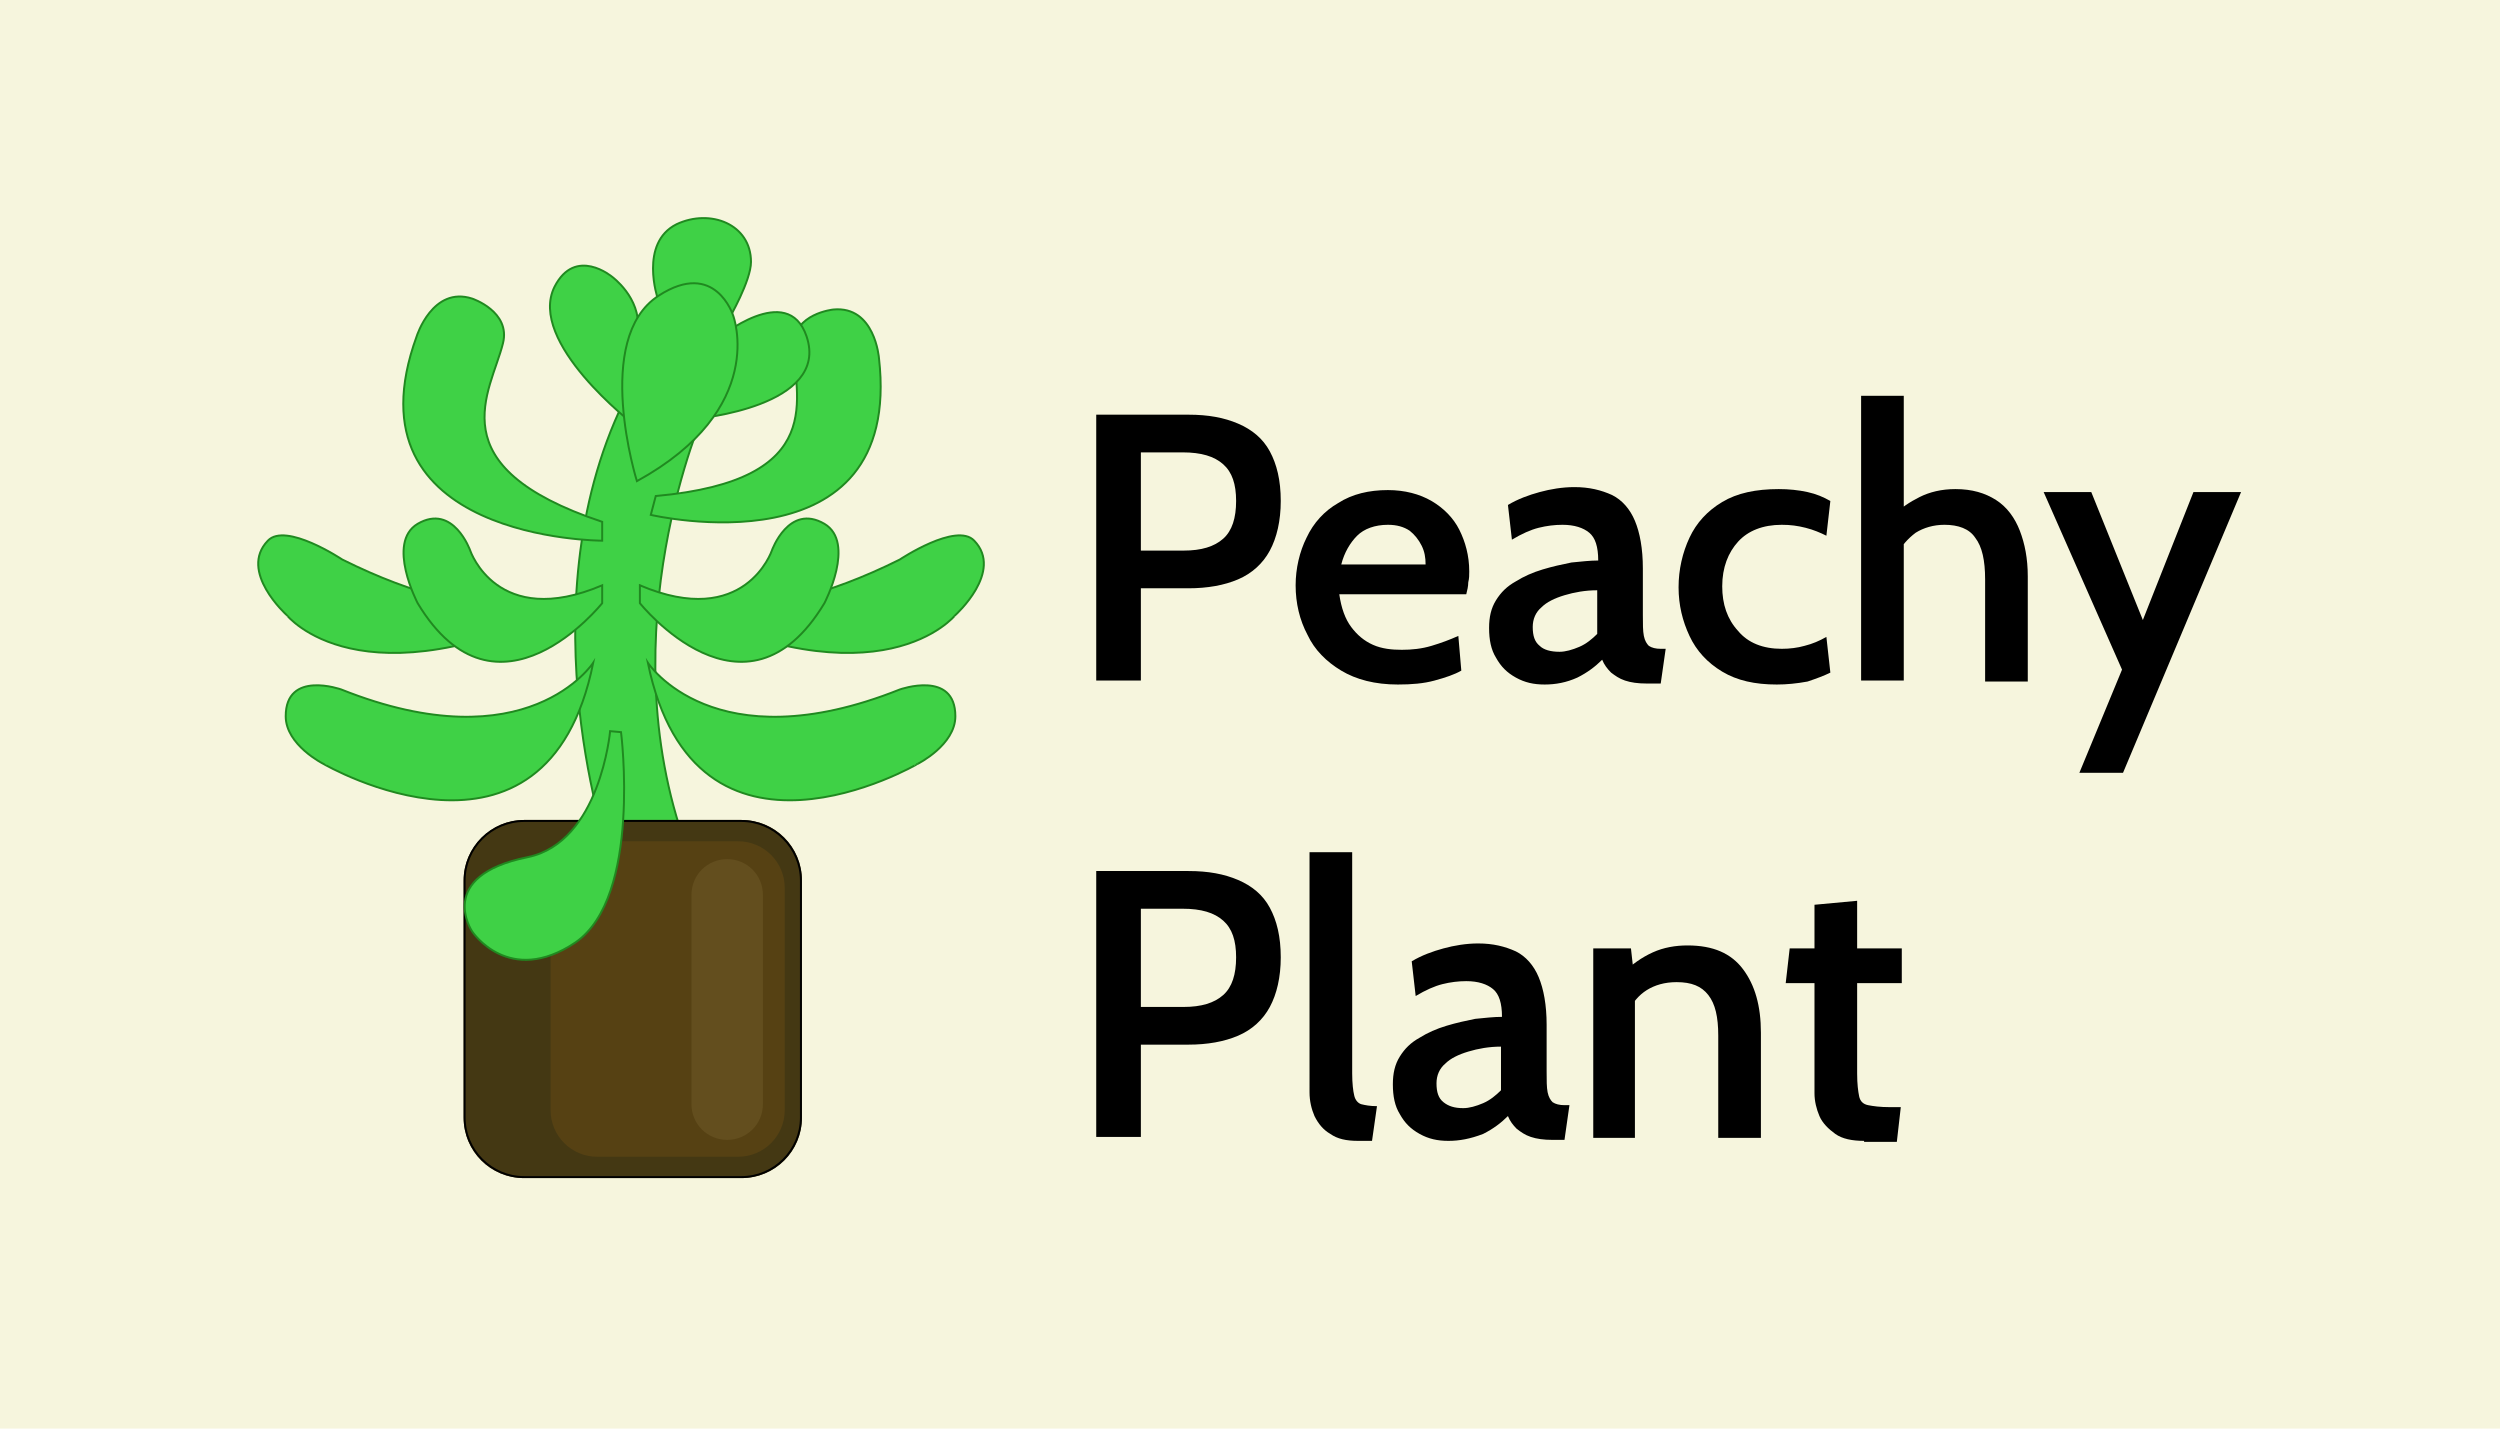 <?xml version="1.0" encoding="utf-8"?>
<!-- Generator: Adobe Illustrator 25.2.1, SVG Export Plug-In . SVG Version: 6.00 Build 0)  -->
<svg version="1.1" id="Layer_1" xmlns="http://www.w3.org/2000/svg" xmlns:xlink="http://www.w3.org/1999/xlink" x="0px" y="0px"
	 viewBox="0 0 252 144" style="enable-background:new 0 0 252 144;" xml:space="preserve">
<style type="text/css">
	.st0{fill:#F6F5DD;}
	.st1{fill:#3FD146;stroke:#208920;stroke-width:0.2;stroke-miterlimit:10;}
	.st2{fill:#443813;}
	.st3{fill:none;stroke:#000000;stroke-width:0.2;}
	.st4{fill:#564113;}
	.st5{fill:#634E1E;}
</style>
<rect class="st0" width="252" height="144"/>
<path id="trunk" class="st1" d="M69.2,85.4c-8-21.9,1.8-43.9,1.8-43.9l-7.1-3c-11.5,20.8-2.7,46.9-2.7,46.9H69.2z"/>
<g id="pot" transform="translate(46.233 102.552)">
	<path class="st2" d="M6.6-19.9h21.9c3.4,0,6.1,2.7,6.1,6.1v23.9c0,3.4-2.7,6.1-6.1,6.1H6.6c-3.4,0-6.1-2.7-6.1-6.1v-23.9
		C0.5-17.2,3.3-19.9,6.6-19.9z"/>
	<path class="st3" d="M6.6-19.8h21.9c3.3,0,6,2.7,6,6v23.9c0,3.3-2.7,6-6,6H6.6c-3.3,0-6-2.7-6-6v-23.9C0.6-17.1,3.3-19.8,6.6-19.8z
		"/>
</g>
<path id="leaf" class="st1" d="M59.8,66.8c0,0-6.6,10.2-25.4,2.7c0,0-5.6-2-5.6,2.7c0,2.9,3.8,4.8,3.8,4.8S55.1,90.1,59.8,66.8z"/>
<path id="leaf-2" class="st1" d="M65.3,66.8c0,0,6.6,10.2,25.4,2.7c0,0,5.6-2,5.6,2.7c0,2.9-3.8,4.8-3.8,4.8S70.1,90.1,65.3,66.8z"
	/>
<path id="leaf-3" class="st1" d="M60.7,54.5c0,0-26.2,0-18.7-20.6c0,0,1.6-5.1,5.6-3.8c0,0,3.9,1.3,3.1,4.5c-1.2,4.9-6.8,12.4,10,18
	L60.7,54.5z"/>
<path id="leaf-4" class="st1" d="M65.6,51.9c0,0,25.5,6,23-15.8c0,0-0.4-5.3-4.6-4.9c0,0-4,0.4-4,3.6c0,5,3.8,13.6-13.9,15.2
	L65.6,51.9z"/>
<path id="leaf-5" class="st1" d="M58,60.7c0,0-8.5,3.2-23.5-4.3c0,0-5.7-3.8-7.5-1.9c-3,3.1,1.9,7.5,1.9,7.5S36.3,71.4,58,60.7z"/>
<path id="leaf-6" class="st1" d="M60.7,60.8c0,0-10.6,13.3-18.6,0c0,0-3.2-6.1,0-8c3.6-2.1,5.3,2.7,5.3,2.7s2.7,8,13.3,3.5V60.8z"/>
<path id="leaf-7" class="st1" d="M67.2,60.7c0,0,8.5,3.2,23.5-4.3c0,0,5.7-3.8,7.5-1.9c3,3.1-1.9,7.5-1.9,7.5S88.8,71.4,67.2,60.7z"
	/>
<path id="leaf-8" class="st1" d="M63.9,42.8c0,0-10.8-8.3-8-13.9c2.1-4.1,5.8-1,5.8-1s2.9,2.1,2.6,5.3
	C63.9,35.9,62.9,36.6,63.9,42.8z"/>
<path id="leaf-9" class="st1" d="M70.2,42.2c0,0,13.5-1.2,11.1-8.3c-1.9-5.6-8.9,0.2-8.9,0.2S73.8,37.6,70.2,42.2z"/>
<path id="leaf-10" class="st1" d="M64.5,60.8c0,0,10.6,13.3,18.6,0c0,0,3.2-6.1,0-8c-3.6-2.1-5.3,2.7-5.3,2.7s-2.7,8-13.3,3.5
	L64.5,60.8z"/>
<path id="leaf-11" class="st1" d="M73.5,32.1c0,0,2.2-3.8,2.2-5.7c0-3.8-4.1-5.4-7.5-3.8c-3.8,1.9-1.9,7.5-1.9,7.5
	S71.7,26.5,73.5,32.1z"/>
<path id="leaf-12" class="st1" d="M64.2,48.5c13.3-7.3,9.7-16.7,9.7-16.7s-1.8-5.7-7.5-2C59.7,34.1,64.2,48.5,64.2,48.5L64.2,48.5z"
	/>
<path id="pot-2" class="st4" d="M60.2,84.8h14.2c2.6,0,4.7,2.1,4.7,4.7v22.4c0,2.6-2.1,4.7-4.7,4.7H60.2c-2.6,0-4.7-2.1-4.7-4.7
	V89.6C55.4,86.9,57.5,84.8,60.2,84.8z"/>
<path id="pot-3" class="st5" d="M73.3,86.6L73.3,86.6c2,0,3.6,1.6,3.6,3.6v21.1c0,2-1.6,3.6-3.6,3.6l0,0c-2,0-3.6-1.6-3.6-3.6V90.2
	C69.7,88.2,71.3,86.6,73.3,86.6z"/>
<path id="leaf-13" class="st1" d="M61.5,73.7c0,0-1,11.2-8.3,12.7c-9.4,1.9-5.6,7.5-5.6,7.5s3.7,5.6,10.4,1.1
	c6.7-4.6,4.6-21.2,4.6-21.2L61.5,73.7z"/>
<g>
	<path d="M110.5,68.6V41.8h9.3c2,0,3.6,0.3,5,0.9c1.4,0.6,2.5,1.5,3.2,2.8c0.7,1.3,1.1,2.9,1.1,5c0,2-0.4,3.7-1.1,5
		c-0.7,1.3-1.8,2.3-3.2,2.9c-1.4,0.6-3.1,0.9-5,0.9H115v9.3H110.5z M115,55.5h4.3c1.8,0,3.1-0.4,4-1.2c0.9-0.8,1.3-2.1,1.3-3.8
		c0-1.7-0.4-2.9-1.3-3.7c-0.9-0.8-2.2-1.2-4.1-1.2H115V55.5z"/>
	<path d="M140.9,69c-2.3,0-4.2-0.5-5.7-1.4s-2.7-2.1-3.4-3.6c-0.8-1.5-1.2-3.2-1.2-5c0-1.7,0.4-3.4,1.1-4.8c0.7-1.5,1.8-2.7,3.2-3.5
		c1.4-0.9,3.1-1.3,5-1.3c1.7,0,3.2,0.4,4.4,1.1c1.2,0.7,2.2,1.7,2.8,2.9c0.6,1.2,1,2.6,1,4.2c0,0.4,0,0.7-0.1,1.1
		c0,0.4-0.1,0.8-0.2,1.2H135c0.2,1.4,0.6,2.5,1.2,3.3c0.6,0.8,1.3,1.4,2.2,1.8c0.9,0.4,1.9,0.5,2.9,0.5c1,0,2-0.1,3-0.4
		s1.8-0.6,2.7-1l0.3,3.5c-0.7,0.4-1.6,0.7-2.7,1C143.5,68.9,142.3,69,140.9,69z M135.2,56.9h8.5c0-0.7-0.1-1.3-0.4-1.9
		c-0.3-0.6-0.7-1.1-1.2-1.5c-0.6-0.4-1.3-0.6-2.2-0.6c-1.3,0-2.4,0.4-3.1,1.1S135.5,55.7,135.2,56.9z"/>
	<path d="M155.7,69c-1.1,0-2-0.2-2.9-0.7c-0.9-0.5-1.5-1.1-2-2c-0.5-0.8-0.7-1.8-0.7-3c0-1.1,0.2-2,0.7-2.8c0.5-0.8,1.1-1.4,2-1.9
		c0.8-0.5,1.7-0.9,2.7-1.2c1-0.3,1.9-0.5,2.9-0.7c1-0.1,1.9-0.2,2.7-0.2c0-1.4-0.3-2.3-0.9-2.8c-0.6-0.5-1.5-0.8-2.7-0.8
		c-0.8,0-1.6,0.1-2.4,0.3c-0.8,0.2-1.7,0.6-2.7,1.2l-0.4-3.5c1-0.6,2.1-1,3.2-1.3c1.1-0.3,2.3-0.5,3.5-0.5c1.5,0,2.7,0.3,3.8,0.8
		c1,0.5,1.8,1.4,2.3,2.6c0.5,1.2,0.8,2.8,0.8,4.8v4.7c0,0.9,0,1.6,0.1,2.1c0.1,0.5,0.3,0.8,0.5,1c0.3,0.2,0.7,0.3,1.2,0.3h0.5
		l-0.5,3.5H166c-0.9,0-1.6-0.1-2.2-0.3c-0.6-0.2-1-0.5-1.4-0.8c-0.4-0.4-0.7-0.8-0.9-1.3c-0.7,0.7-1.5,1.3-2.5,1.8
		C157.9,68.8,156.8,69,155.7,69z M157.2,65.7c0.6,0,1.3-0.2,2-0.5c0.7-0.3,1.3-0.8,1.8-1.3v-4.4c-1.2,0-2.3,0.2-3.3,0.5
		c-1,0.3-1.8,0.7-2.3,1.2c-0.6,0.5-0.9,1.2-0.9,2c0,0.9,0.2,1.5,0.7,1.9C155.6,65.5,156.3,65.7,157.2,65.7z"/>
	<path d="M179.1,69c-2.2,0-4-0.4-5.5-1.3c-1.5-0.9-2.6-2.1-3.3-3.6c-0.7-1.5-1.1-3.1-1.1-4.9c0-1.8,0.4-3.5,1.1-5
		c0.7-1.5,1.8-2.7,3.3-3.6c1.5-0.9,3.4-1.3,5.7-1.3c1,0,2,0.1,2.9,0.3c0.9,0.2,1.6,0.5,2.3,0.9l-0.4,3.5c-0.6-0.3-1.3-0.6-2.1-0.8
		c-0.8-0.2-1.5-0.3-2.4-0.3c-1.9,0-3.4,0.6-4.4,1.7c-1,1.1-1.6,2.6-1.6,4.5c0,1.8,0.5,3.3,1.6,4.5c1,1.2,2.5,1.8,4.4,1.8
		c0.8,0,1.6-0.1,2.3-0.3c0.8-0.2,1.5-0.5,2.2-0.9l0.4,3.6c-0.6,0.3-1.4,0.6-2.3,0.9C181.1,68.9,180.1,69,179.1,69z"/>
	<path d="M187.6,68.6V39.9h4.3v12.7l-1.1-0.6c0.8-0.8,1.7-1.4,2.7-1.9c1-0.5,2.2-0.8,3.6-0.8c1.7,0,3,0.4,4.1,1.1
		c1.1,0.7,1.9,1.8,2.4,3.1c0.5,1.3,0.8,2.8,0.8,4.6v10.6h-4.3V58.4c0-1.9-0.3-3.3-1-4.2c-0.6-0.9-1.7-1.3-3.1-1.3
		c-1.1,0-2.1,0.3-2.9,0.8c-0.8,0.6-1.4,1.3-2,2.3l0.8-2.4v15H187.6z"/>
	<path d="M209.6,77.9l4.3-10.4l-7.9-17.9h4.8l5.2,12.9l5.1-12.9h4.8L214,77.9H209.6z"/>
	<path d="M110.5,114.6V87.8h9.3c2,0,3.6,0.3,5,0.9c1.4,0.6,2.5,1.5,3.2,2.8c0.7,1.3,1.1,2.9,1.1,5c0,2-0.4,3.7-1.1,5
		c-0.7,1.3-1.8,2.3-3.2,2.9c-1.4,0.6-3.1,0.9-5,0.9H115v9.3H110.5z M115,101.5h4.3c1.8,0,3.1-0.4,4-1.2c0.9-0.8,1.3-2.1,1.3-3.8
		c0-1.7-0.4-2.9-1.3-3.7c-0.9-0.8-2.2-1.2-4.1-1.2H115V101.5z"/>
	<path d="M136.9,115c-1.2,0-2.1-0.2-2.8-0.7c-0.7-0.4-1.2-1-1.6-1.8c-0.3-0.7-0.5-1.5-0.5-2.4V85.9h4.3v22.3c0,1,0.1,1.8,0.2,2.2
		c0.1,0.5,0.4,0.8,0.7,0.9c0.4,0.1,0.9,0.2,1.6,0.2l-0.5,3.5H136.9z"/>
	<path d="M146,115c-1.1,0-2-0.2-2.9-0.7c-0.9-0.5-1.5-1.1-2-2c-0.5-0.8-0.7-1.8-0.7-3c0-1.1,0.2-2,0.7-2.8c0.5-0.8,1.1-1.4,2-1.9
		c0.8-0.5,1.7-0.9,2.7-1.2c1-0.3,1.9-0.5,2.9-0.7c1-0.1,1.9-0.2,2.7-0.2c0-1.4-0.3-2.3-0.9-2.8c-0.6-0.5-1.5-0.8-2.7-0.8
		c-0.8,0-1.6,0.1-2.4,0.3c-0.8,0.2-1.7,0.6-2.7,1.2l-0.4-3.5c1-0.6,2.1-1,3.2-1.3c1.1-0.3,2.3-0.5,3.5-0.5c1.5,0,2.7,0.3,3.8,0.8
		c1,0.5,1.8,1.4,2.3,2.6c0.5,1.2,0.8,2.8,0.8,4.8v4.7c0,0.9,0,1.6,0.1,2.1c0.1,0.5,0.3,0.8,0.5,1c0.3,0.2,0.7,0.3,1.2,0.3h0.5
		l-0.5,3.5h-1.2c-0.9,0-1.6-0.1-2.2-0.3c-0.6-0.2-1-0.5-1.4-0.8c-0.4-0.4-0.7-0.8-0.9-1.3c-0.7,0.7-1.5,1.3-2.5,1.8
		C148.2,114.8,147.1,115,146,115z M147.5,111.7c0.6,0,1.3-0.2,2-0.5c0.7-0.3,1.3-0.8,1.8-1.3v-4.4c-1.2,0-2.3,0.2-3.3,0.5
		c-1,0.3-1.8,0.7-2.3,1.2c-0.6,0.5-0.9,1.2-0.9,2c0,0.9,0.2,1.5,0.7,1.9S146.6,111.7,147.5,111.7z"/>
	<path d="M160.6,114.6v-19h3.8l0.4,3.6l-1.2-1.1c0.9-0.9,1.9-1.6,3-2.1c1.1-0.5,2.3-0.7,3.5-0.7c2.6,0,4.4,0.8,5.6,2.4
		c1.2,1.6,1.8,3.7,1.8,6.4v10.6h-4.3v-10.3c0-1.9-0.3-3.2-1-4.1c-0.7-0.9-1.7-1.3-3.2-1.3c-1.2,0-2.2,0.3-3,0.8
		c-0.8,0.5-1.5,1.3-1.9,2.3l0.7-2.3v14.9H160.6z"/>
	<path d="M187.9,115c-1.2,0-2.2-0.2-2.9-0.7c-0.7-0.5-1.3-1.1-1.6-1.8s-0.5-1.5-0.5-2.3V99.1h-2.9l0.4-3.5h2.5v-4.4l4.3-0.4v4.8h4.5
		v3.5h-4.5v9.1c0,1.1,0.1,1.8,0.2,2.3c0.1,0.5,0.4,0.8,0.9,0.9c0.5,0.1,1.2,0.2,2.2,0.2h1.1l-0.4,3.5H187.9z"/>
</g>
</svg>
